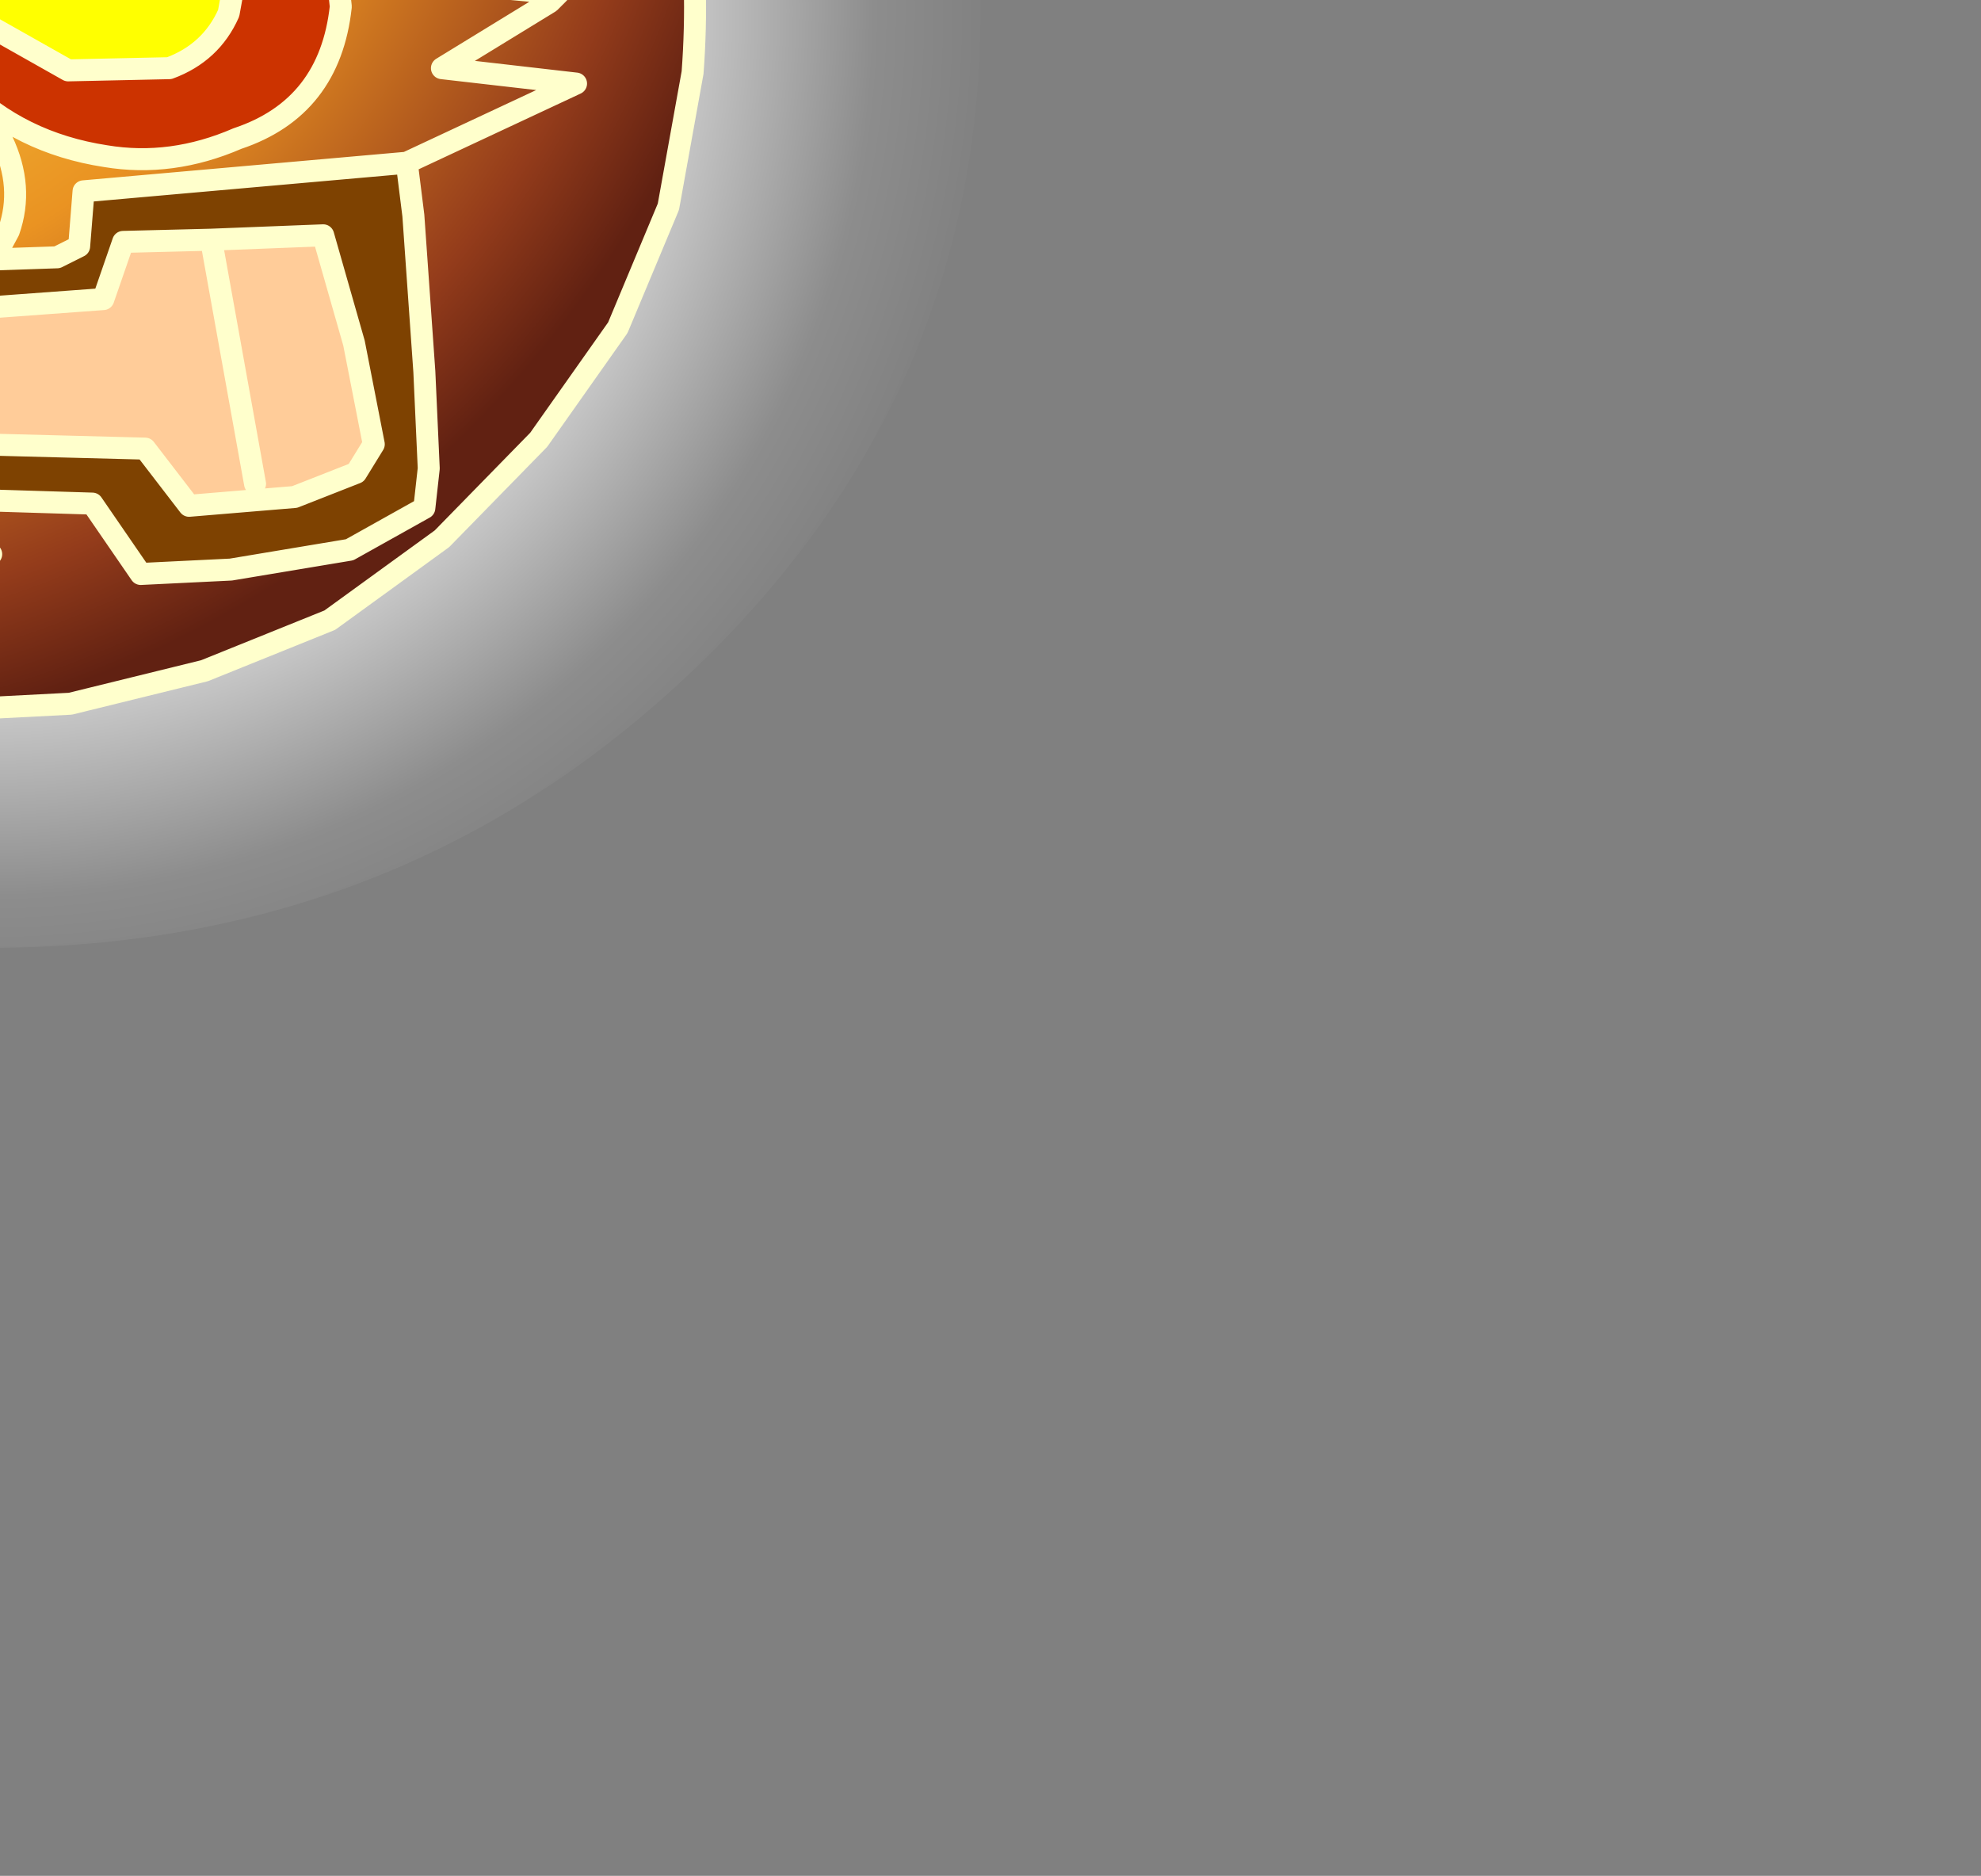 <?xml version="1.0" encoding="UTF-8" standalone="no"?>
<svg xmlns:xlink="http://www.w3.org/1999/xlink" height="42.65px" width="45.05px" xmlns="http://www.w3.org/2000/svg">
  <rect width="100%" height="100%" fill="#808080" stroke="none"/>
  <g transform="matrix(1.0, 0.0, 0.0, 1.0, 0.0, 0.0)">
    <path d="M-0.25 -21.1 Q9.1 -21.1 15.7 -14.85 22.3 -8.6 22.3 0.25 22.3 9.05 15.7 15.3 9.1 21.55 -0.25 21.55 -9.55 21.55 -16.15 15.3 -22.75 9.05 -22.75 0.25 -22.75 -8.6 -16.15 -14.85 -9.55 -21.1 -0.25 -21.1" fill="url(#gradient0)" fill-rule="evenodd" stroke="none"/>
    <path d="M-14.75 -6.65 L-13.15 -9.0 -11.2 -11.2 -8.8 -13.25 Q-7.5 -14.1 -6.1 -14.65 -4.65 -15.2 -3.1 -15.35 L0.0 -15.8 3.15 -15.35 6.1 -14.65 8.8 -13.2 11.2 -11.25 13.7 -8.65 Q14.65 -7.25 15.05 -5.55 L15.65 -2.25 Q15.9 -0.35 15.75 1.65 L15.2 4.7 14.05 7.45 12.25 10.0 10.05 12.25 7.5 14.1 4.65 15.25 1.6 16.0 -1.3 16.15 -4.45 15.4 -7.9 14.0 -9.6 13.0 -9.35 12.9 -9.2 12.8 -9.15 12.65 -9.3 12.35 -9.45 11.7 -8.75 11.55 -4.9 11.5 -1.15 11.35 2.1 11.45 3.2 13.05 5.25 12.95 7.95 12.5 9.65 11.55 9.75 10.65 9.65 8.45 9.4 4.9 9.25 3.7 13.1 1.9 10.05 1.55 12.5 0.05 12.7 -0.15 10.0 -0.4 Q10.7 -1.45 12.3 -2.0 L12.65 -2.25 10.2 -3.25 12.65 -2.25 12.3 -2.0 Q10.7 -1.45 10.0 -0.4 L12.7 -0.15 12.5 0.05 10.05 1.55 13.1 1.9 9.25 3.7 1.9 4.35 1.8 5.6 1.3 5.85 -0.15 5.9 -0.6 6.0 -1.05 5.95 -1.25 6.05 -1.85 6.1 -3.6 5.8 -4.15 4.55 -3.9 3.9 -2.35 3.45 Q-1.55 3.25 -1.15 3.65 L-1.35 4.65 -2.3 4.85 -2.7 4.7 -2.3 4.85 -1.35 4.65 -1.15 3.65 Q-1.55 3.25 -2.35 3.45 L-3.9 3.9 -4.15 4.55 -3.6 5.8 -1.85 6.1 -9.7 6.6 -10.25 6.15 Q-10.35 4.9 -11.2 4.1 L-14.25 4.3 -14.5 4.75 -14.85 6.4 -15.55 3.3 -15.85 0.0 -15.8 -3.5 -14.35 -2.45 -15.1 -1.05 Q-15.65 0.8 -13.9 2.15 -12.3 3.4 -10.3 3.05 -8.5 2.8 -7.5 1.5 L-6.6 0.1 -6.95 -1.8 -4.3 -2.35 -2.4 -2.4 -1.05 -2.4 -1.65 -1.0 Q-2.05 0.8 -0.85 1.95 0.45 3.25 2.4 3.55 3.9 3.8 5.4 3.15 7.5 2.45 7.75 0.15 L7.6 -1.25 6.85 -2.65 Q8.4 -3.3 10.2 -3.25 L11.4 -5.3 10.2 -6.4 8.85 -7.45 8.3 -7.95 -1.25 -7.3 1.3 -11.3 -3.1 -9.2 -3.55 -9.65 -3.65 -10.0 -3.95 -11.35 -4.25 -12.7 -4.45 -13.2 -4.65 -13.55 -7.1 -8.3 -11.15 -9.25 -9.2 -6.8 -14.75 -6.65 M13.7 -8.65 L12.35 -9.05 Q11.35 -8.9 10.65 -8.3 L10.2 -6.4 10.65 -8.3 Q11.35 -8.9 12.35 -9.05 L13.7 -8.65 M-2.4 -2.4 L-1.9 2.5 -1.55 2.65 0.05 3.2 Q0.55 4.25 0.2 5.25 L-0.15 5.9 0.2 5.25 Q0.55 4.25 0.05 3.2 L-1.55 2.65 -1.9 2.5 -2.4 -2.4 M-7.25 4.9 L-7.15 4.35 -6.9 4.05 Q-6.1 4.1 -5.75 4.45 -5.15 5.15 -5.45 5.95 -7.1 6.55 -8.65 5.95 -9.55 5.05 -9.65 3.75 L-6.25 2.8 -6.6 0.1 -6.25 2.8 -9.65 3.75 Q-9.55 5.05 -8.65 5.95 -7.1 6.55 -5.45 5.95 -5.15 5.15 -5.75 4.45 -6.1 4.1 -6.9 4.05 L-7.15 4.35 -7.25 4.9 M-0.2 12.6 L-2.0 12.65 Q-3.85 13.0 -5.65 12.7 L-3.85 14.55 -0.2 12.6" fill="url(#gradient1)" fill-rule="evenodd" stroke="none"/>
    <path d="M-9.2 -6.8 L-11.15 -9.25 -7.1 -8.3 -4.65 -13.55 -4.45 -13.2 -4.25 -12.7 -3.95 -11.35 -3.65 -10.0 -3.55 -9.65 -3.1 -9.2 1.3 -11.3 -1.25 -7.3 -2.9 -7.1 -3.4 -6.2 -3.85 -5.55 -4.1 -5.25 -5.25 -5.05 Q-7.15 -5.0 -7.9 -6.8 L-9.2 -6.8 M5.1 -1.7 L5.4 -0.8 5.2 0.3 Q4.8 1.2 3.85 1.55 L1.55 1.6 -0.4 0.5 -0.45 -0.1 Q-0.6 -2.15 1.4 -2.9 3.8 -3.65 5.1 -1.7 M-13.65 -0.2 L-13.05 -1.8 Q-12.15 -3.3 -10.4 -3.15 L-9.2 -2.6 Q-8.4 -2.1 -8.4 -1.25 L-8.6 -0.4 Q-9.25 0.9 -10.85 1.15 -12.15 1.2 -13.1 0.6 L-13.65 -0.2" fill="#ffff00" fill-rule="evenodd" stroke="none"/>
    <path d="M-1.05 -2.4 L0.2 -3.7 Q1.25 -4.4 2.6 -4.65 L4.0 -4.75 6.85 -2.65 7.6 -1.25 7.75 0.15 Q7.5 2.45 5.4 3.15 3.9 3.8 2.4 3.55 0.45 3.25 -0.85 1.95 -2.05 0.8 -1.65 -1.0 L-1.05 -2.4 M5.1 -1.7 Q3.8 -3.65 1.4 -2.9 -0.6 -2.15 -0.45 -0.1 L-0.4 0.5 1.55 1.6 3.85 1.55 Q4.8 1.2 5.2 0.3 L5.4 -0.8 5.1 -1.7 M-13.65 -0.2 L-13.1 0.6 Q-12.15 1.2 -10.85 1.15 -9.25 0.9 -8.6 -0.4 L-8.4 -1.25 Q-8.4 -2.1 -9.2 -2.6 L-10.4 -3.15 Q-12.15 -3.3 -13.05 -1.8 L-13.65 -0.2 M-6.95 -1.8 L-6.6 0.1 -7.5 1.5 Q-8.5 2.8 -10.3 3.05 -12.3 3.4 -13.9 2.15 -15.65 0.8 -15.1 -1.05 L-14.35 -2.45 Q-13.7 -3.35 -12.6 -3.85 L-8.95 -4.0 -8.15 -3.25 -6.95 -1.8 M-0.2 12.6 L-3.85 14.55 -5.65 12.7 Q-3.85 13.0 -2.0 12.65 L-0.2 12.6" fill="#cc3300" fill-rule="evenodd" stroke="none"/>
    <path d="M-15.8 -3.5 L-14.75 -6.65 -9.2 -6.8 -7.9 -6.8 Q-7.15 -5.0 -5.25 -5.05 L-4.1 -5.25 -3.85 -5.55 -3.4 -6.2 -2.9 -7.1 -1.25 -7.3 8.3 -7.95 8.85 -7.45 10.2 -6.4 11.4 -5.3 10.2 -3.25 Q8.4 -3.3 6.85 -2.65 L4.0 -4.75 2.6 -4.65 Q1.25 -4.4 0.2 -3.7 L-1.05 -2.4 -2.4 -2.4 -4.3 -2.35 -6.95 -1.8 -8.15 -3.25 -8.95 -4.0 -12.6 -3.85 Q-13.7 -3.35 -14.35 -2.45 L-15.8 -3.5" fill="#996600" fill-rule="evenodd" stroke="none"/>
    <path d="M-9.6 13.0 L-11.1 11.7 -10.75 11.45 -10.6 11.1 -10.6 10.4 -8.2 10.2 -6.8 10.35 -3.1 10.15 -0.55 10.1 3.3 10.2 4.3 11.5 6.7 11.3 8.1 10.75 8.5 10.1 8.05 7.8 7.35 5.35 4.8 5.45 2.8 5.5 2.35 6.8 -1.05 7.05 -4.8 7.4 -11.55 7.45 -11.95 6.35 -12.75 5.95 -13.45 6.15 -14.1 7.0 -14.15 7.75 -14.85 6.4 -14.5 4.75 -14.25 4.3 -11.2 4.1 Q-10.35 4.9 -10.25 6.15 L-9.7 6.6 -1.85 6.1 -1.5 6.15 -1.25 6.05 -0.6 6.0 -0.15 5.9 1.3 5.85 1.8 5.6 1.9 4.35 9.25 3.7 9.4 4.9 9.65 8.45 9.75 10.65 9.65 11.55 7.95 12.5 5.25 12.95 3.2 13.05 2.1 11.45 -1.15 11.35 -4.9 11.5 -8.75 11.55 -9.45 11.7 -9.3 12.35 -9.15 12.65 -9.2 12.8 -9.35 12.9 -9.6 13.0" fill="#7e4201" fill-rule="evenodd" stroke="none"/>
    <path d="M-11.1 11.7 L-12.2 10.45 -13.95 8.2 -14.15 7.75 -14.1 7.0 -13.45 6.15 -12.75 5.95 -11.95 6.35 -11.55 7.45 -4.8 7.4 -1.05 7.05 -0.55 10.1 -1.05 7.05 2.35 6.8 2.8 5.5 4.8 5.45 7.35 5.35 8.05 7.8 8.5 10.1 8.1 10.75 6.7 11.3 4.3 11.5 3.3 10.2 -0.55 10.1 -3.1 10.15 -6.8 10.35 -8.2 10.2 -8.55 8.3 -8.2 10.2 -10.6 10.4 -10.6 11.1 -10.75 11.45 -11.1 11.7 M-4.65 9.95 L-4.8 7.4 -4.65 9.95 M-12.2 10.45 L-12.5 8.55 -12.85 6.75 -12.5 8.55 -12.2 10.45 M5.8 11.0 L4.8 5.45 5.8 11.0" fill="#ffcc99" fill-rule="evenodd" stroke="none"/>
    <path d="M-14.75 -6.65 L-13.15 -9.0 -11.2 -11.2 -8.8 -13.25 Q-7.5 -14.1 -6.1 -14.65 -4.65 -15.2 -3.1 -15.35 L0.0 -15.8 3.15 -15.35 6.1 -14.65 8.8 -13.2 11.2 -11.25 13.7 -8.65 Q14.65 -7.25 15.05 -5.55 L15.65 -2.25 Q15.9 -0.35 15.75 1.65 L15.2 4.7 14.05 7.45 12.25 10.0 10.05 12.25 7.5 14.1 4.65 15.25 1.6 16.0 -1.3 16.15 -4.45 15.4 -7.9 14.0 -9.6 13.0 -11.1 11.7 -12.2 10.45 -13.95 8.2 -14.15 7.95 -14.15 7.75 -14.85 6.4 -15.55 3.3 -15.85 0.0 -15.8 -3.5 -14.75 -6.65 -9.2 -6.8 -11.15 -9.25 -7.1 -8.3 -4.65 -13.55 -4.45 -13.2 -4.25 -12.7 -3.95 -11.35 -3.65 -10.0 -3.55 -9.65 -3.1 -9.2 1.3 -11.3 -1.25 -7.3 8.3 -7.95 8.85 -7.45 10.2 -6.4 10.65 -8.3 Q11.35 -8.9 12.35 -9.05 L13.7 -8.65 M6.85 -2.65 L4.0 -4.75 2.6 -4.65 Q1.25 -4.4 0.2 -3.7 L-1.05 -2.4 -1.65 -1.0 Q-2.05 0.8 -0.85 1.95 0.45 3.25 2.4 3.55 3.9 3.8 5.4 3.15 7.5 2.45 7.75 0.15 L7.6 -1.25 6.85 -2.65 Q8.4 -3.3 10.2 -3.25 L11.4 -5.3 10.2 -6.4 M5.1 -1.7 Q3.8 -3.65 1.4 -2.9 -0.6 -2.15 -0.45 -0.1 L-0.4 0.5 1.55 1.6 3.85 1.55 Q4.8 1.2 5.2 0.3 L5.4 -0.8 5.1 -1.7 M10.2 -3.25 L12.65 -2.25 12.3 -2.0 Q10.7 -1.45 10.0 -0.4 L12.7 -0.15 12.5 0.05 10.05 1.55 13.1 1.9 9.25 3.7 9.4 4.9 9.65 8.45 9.75 10.65 9.65 11.55 7.95 12.5 5.25 12.95 3.2 13.05 2.1 11.45 -1.15 11.35 -4.9 11.5 -8.75 11.55 -9.45 11.7 -9.3 12.35 -9.15 12.65 -9.2 12.8 -9.35 12.9 -9.6 13.0 M-13.65 -0.2 L-13.1 0.6 Q-12.15 1.2 -10.85 1.15 -9.25 0.9 -8.6 -0.4 L-8.4 -1.25 Q-8.4 -2.1 -9.2 -2.6 L-10.4 -3.15 Q-12.15 -3.3 -13.05 -1.8 L-13.65 -0.2 M-14.35 -2.45 L-15.1 -1.05 Q-15.65 0.8 -13.9 2.15 -12.3 3.4 -10.3 3.05 -8.5 2.8 -7.5 1.5 L-6.6 0.1 -6.95 -1.8 -8.15 -3.25 -8.95 -4.0 -12.6 -3.85 Q-13.7 -3.35 -14.35 -2.45 L-15.8 -3.5 M-9.2 -6.8 L-7.9 -6.8 Q-7.15 -5.0 -5.25 -5.05 L-4.1 -5.25 -3.85 -5.55 -3.4 -6.2 -2.9 -7.1 -1.25 -7.3 M-6.95 -1.8 L-4.3 -2.35 -2.4 -2.4 -1.05 -2.4 M-0.15 5.9 L0.2 5.25 Q0.55 4.25 0.05 3.2 L-1.55 2.65 -1.9 2.5 -2.4 -2.4 M-2.7 4.7 L-2.3 4.85 -1.35 4.65 -1.15 3.65 Q-1.55 3.25 -2.35 3.45 L-3.9 3.9 -4.15 4.55 -3.6 5.8 -1.85 6.1 -1.25 6.05 -1.05 5.95 -0.6 6.0 -0.15 5.9 1.3 5.85 1.8 5.6 1.9 4.35 9.25 3.7 M-1.85 6.1 L-1.5 6.15 -1.25 6.05 -0.6 6.0 M-6.6 0.1 L-6.25 2.8 -9.65 3.75 Q-9.55 5.05 -8.65 5.95 -7.1 6.55 -5.45 5.95 -5.15 5.15 -5.75 4.45 -6.1 4.1 -6.9 4.05 L-7.15 4.35 -7.25 4.9 M-8.2 10.2 L-6.8 10.35 -3.1 10.15 -0.55 10.1 -1.05 7.05 -4.8 7.4 -4.65 9.95 M-8.55 8.3 L-8.2 10.2 -10.6 10.4 -10.6 11.1 -10.75 11.45 -11.1 11.7 M-14.85 6.4 L-14.5 4.75 -14.25 4.3 -11.2 4.1 Q-10.35 4.9 -10.25 6.15 L-9.7 6.6 -1.85 6.1 M-14.15 7.75 L-14.1 7.0 -13.45 6.15 -12.75 5.95 -11.95 6.35 -11.55 7.45 -4.8 7.4 M-13.95 8.2 L-14.15 7.75 M-12.85 6.75 L-12.5 8.55 -12.2 10.45 M-0.2 12.6 L-3.85 14.55 -5.65 12.7 Q-3.85 13.0 -2.0 12.65 L-0.2 12.6 M-1.05 7.05 L2.35 6.8 2.8 5.5 4.8 5.45 7.35 5.35 8.05 7.8 8.5 10.1 8.1 10.75 6.7 11.3 4.3 11.5 3.3 10.2 -0.55 10.1 M4.8 5.45 L5.8 11.0" fill="none" stroke="#ffffcc" stroke-linecap="round" stroke-linejoin="round" stroke-width="0.5"/>
  </g>
  <defs>
    <radialGradient cx="0" cy="0" gradientTransform="matrix(0.028, 0.0, 0.0, 0.028, -0.25, 0.25)" gradientUnits="userSpaceOnUse" id="gradient0" r="819.2" spreadMethod="pad">
      <stop offset="0.678" stop-color="#ffffff" stop-opacity="0.6"/>
      <stop offset="0.878" stop-color="#ffffff" stop-opacity="0.102"/>
      <stop offset="1.0" stop-color="#ffffff" stop-opacity="0.0"/>
    </radialGradient>
    <radialGradient cx="0" cy="0" gradientTransform="matrix(0.031, 0.0, 0.0, 0.031, -7.25, -8.2)" gradientUnits="userSpaceOnUse" id="gradient1" r="819.2" spreadMethod="pad">
      <stop offset="0.0" stop-color="#fbecb9"/>
      <stop offset="0.204" stop-color="#f5db4b"/>
      <stop offset="0.612" stop-color="#ea9322"/>
      <stop offset="0.886" stop-color="#943c1b"/>
      <stop offset="1.0" stop-color="#612112"/>
    </radialGradient>
  </defs>
</svg>

